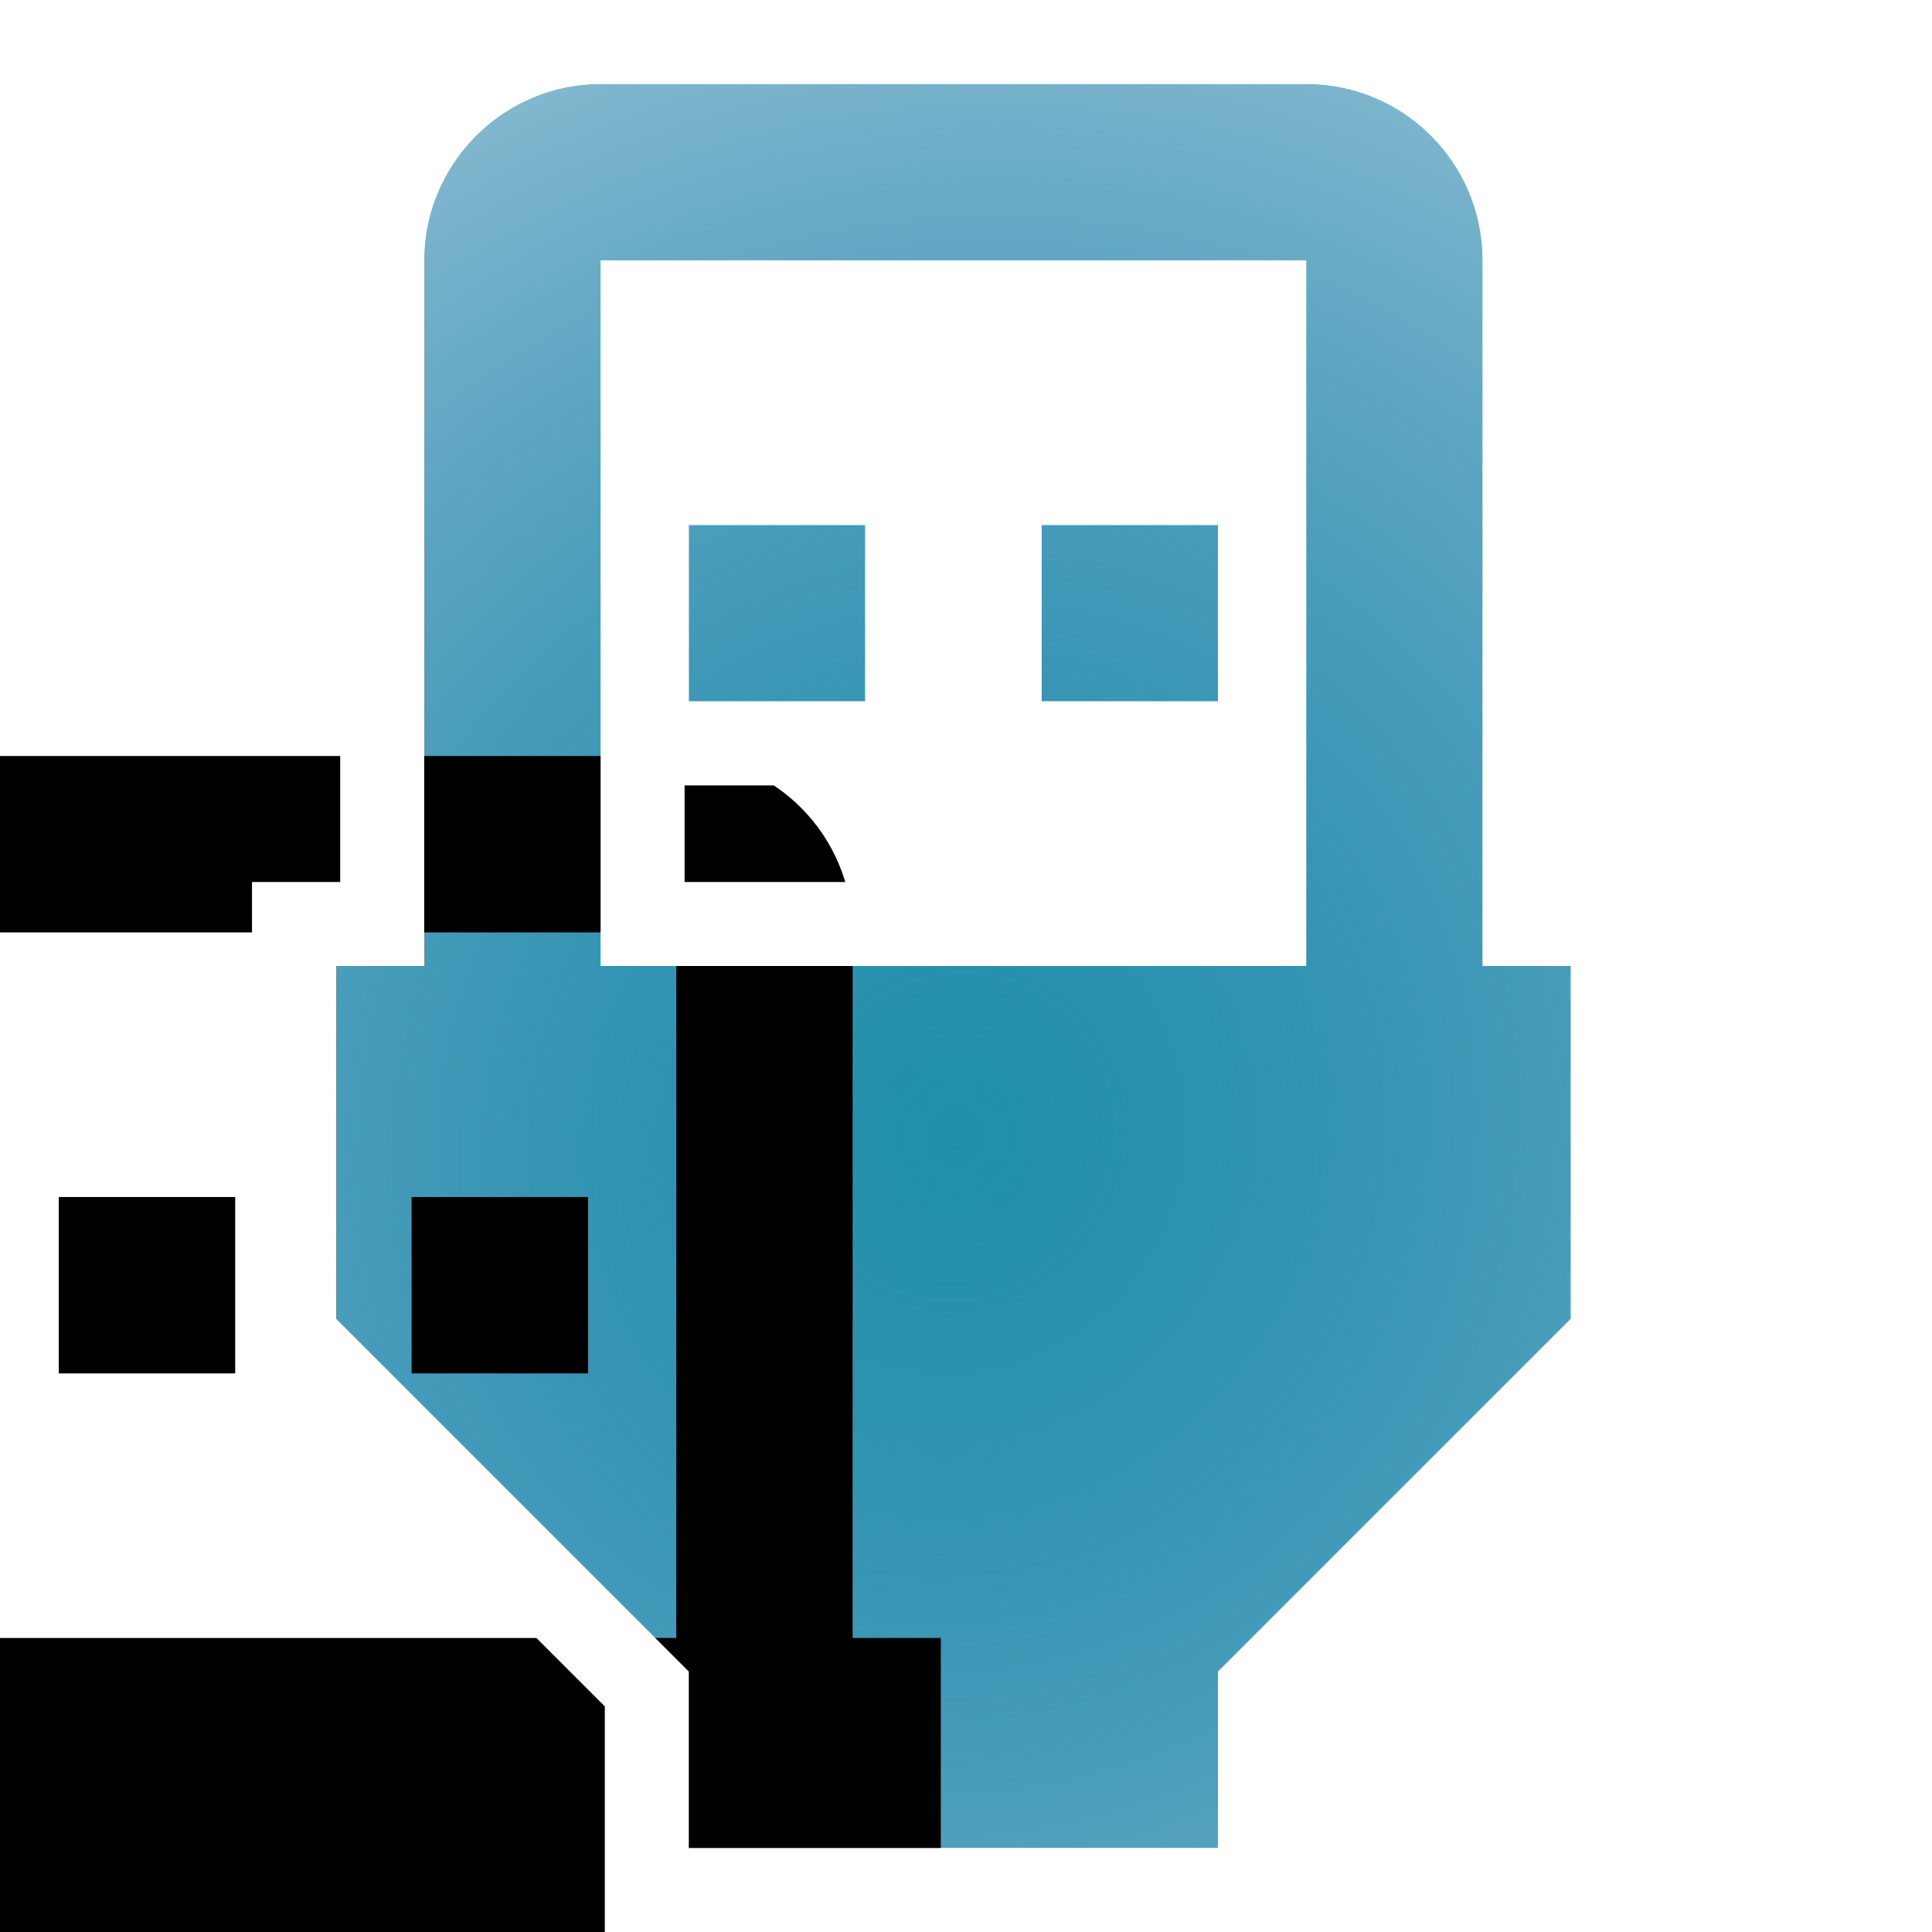 <svg xmlns="http://www.w3.org/2000/svg" xmlns:xlink="http://www.w3.org/1999/xlink" width="46" height="46" viewBox="0 0 46 46">
  <defs>
    <radialGradient id="icon-usbport_blue-b" cx="50%" cy="59.609%" r="170.854%" fx="50%" fy="59.609%" gradientTransform="matrix(.487 -.611 .818 .319 -.23 .712)">
      <stop offset="0%" stop-color="#175CB2" stop-opacity=".3"/>
      <stop offset="87.843%" stop-color="#F8F8F8" stop-opacity=".988"/>
      <stop offset="100%" stop-color="#FDFDFD"/>
    </radialGradient>
    <path id="icon-usbport_blue-a" d="M31.1,2 C33.431,2 35.3,3.89 35.3,6.2 L35.3,6.2 L35.3,23 L37.4,23 L37.4,31.4 L29,39.8 L29,44 L16.4,44 L16.4,39.8 L8,31.4 L8,23 L10.1,23 L10.1,6.2 C10.1,3.89 11.99,2 14.3,2 L14.3,2 Z M31.1,6.2 L14.3,6.2 L14.3,23 L31.1,23 L31.1,6.2 Z M20.6,12.5 L20.6,16.7 L16.4,16.7 L16.4,12.5 L20.6,12.5 Z M29,12.5 L29,16.7 L24.8,16.7 L24.8,12.5 L29,12.5 Z"/>
    <filter id="icon-usbport_blue-c" width="229.3%" height="190.5%" x="-64.6%" y="-45.2%" filterUnits="objectBoundingBox">
      <feMorphology in="SourceAlpha" radius="3" result="shadowSpreadInner1"/>
      <feGaussianBlur in="shadowSpreadInner1" result="shadowBlurInner1" stdDeviation="7.5"/>
      <feOffset dx="-15" dy="16" in="shadowBlurInner1" result="shadowOffsetInner1"/>
      <feComposite in="shadowOffsetInner1" in2="SourceAlpha" k2="-1" k3="1" operator="arithmetic" result="shadowInnerInner1"/>
      <feColorMatrix in="shadowInnerInner1" values="0 0 0 0 0   0 0 0 0 0   0 0 0 0 0  0 0 0 0.5 0"/>
    </filter>
  </defs>
  <g fill="none" fill-rule="evenodd">
    <use fill="#099" fill-opacity=".859" xlink:href="#icon-usbport_blue-a"/>
    <use fill="url(#icon-usbport_blue-b)" xlink:href="#icon-usbport_blue-a"/>
    <use fill="#000" filter="url(#icon-usbport_blue-c)" xlink:href="#icon-usbport_blue-a"/>
    <path stroke="#FFF" stroke-width="2" d="M36.3,22 L38.4,22 L38.4,31.814 L30,40.214 L30,45 L15.4,45 L15.4,40.214 L7,31.814 L7,22 L9.1,22 L9.1,6.2 C9.1,3.338 11.438,1 14.3,1 L31.1,1 C33.977,1 36.3,3.331 36.3,6.2 L36.3,22 Z M30.1,7.2 L15.3,7.2 L15.3,22 L30.1,22 L30.1,7.2 Z M21.6,11.5 L21.6,17.7 L15.4,17.7 L15.4,11.5 L21.6,11.5 Z M30,11.5 L30,17.7 L23.8,17.7 L23.8,11.5 L30,11.5 Z"/>
  </g>
</svg>
